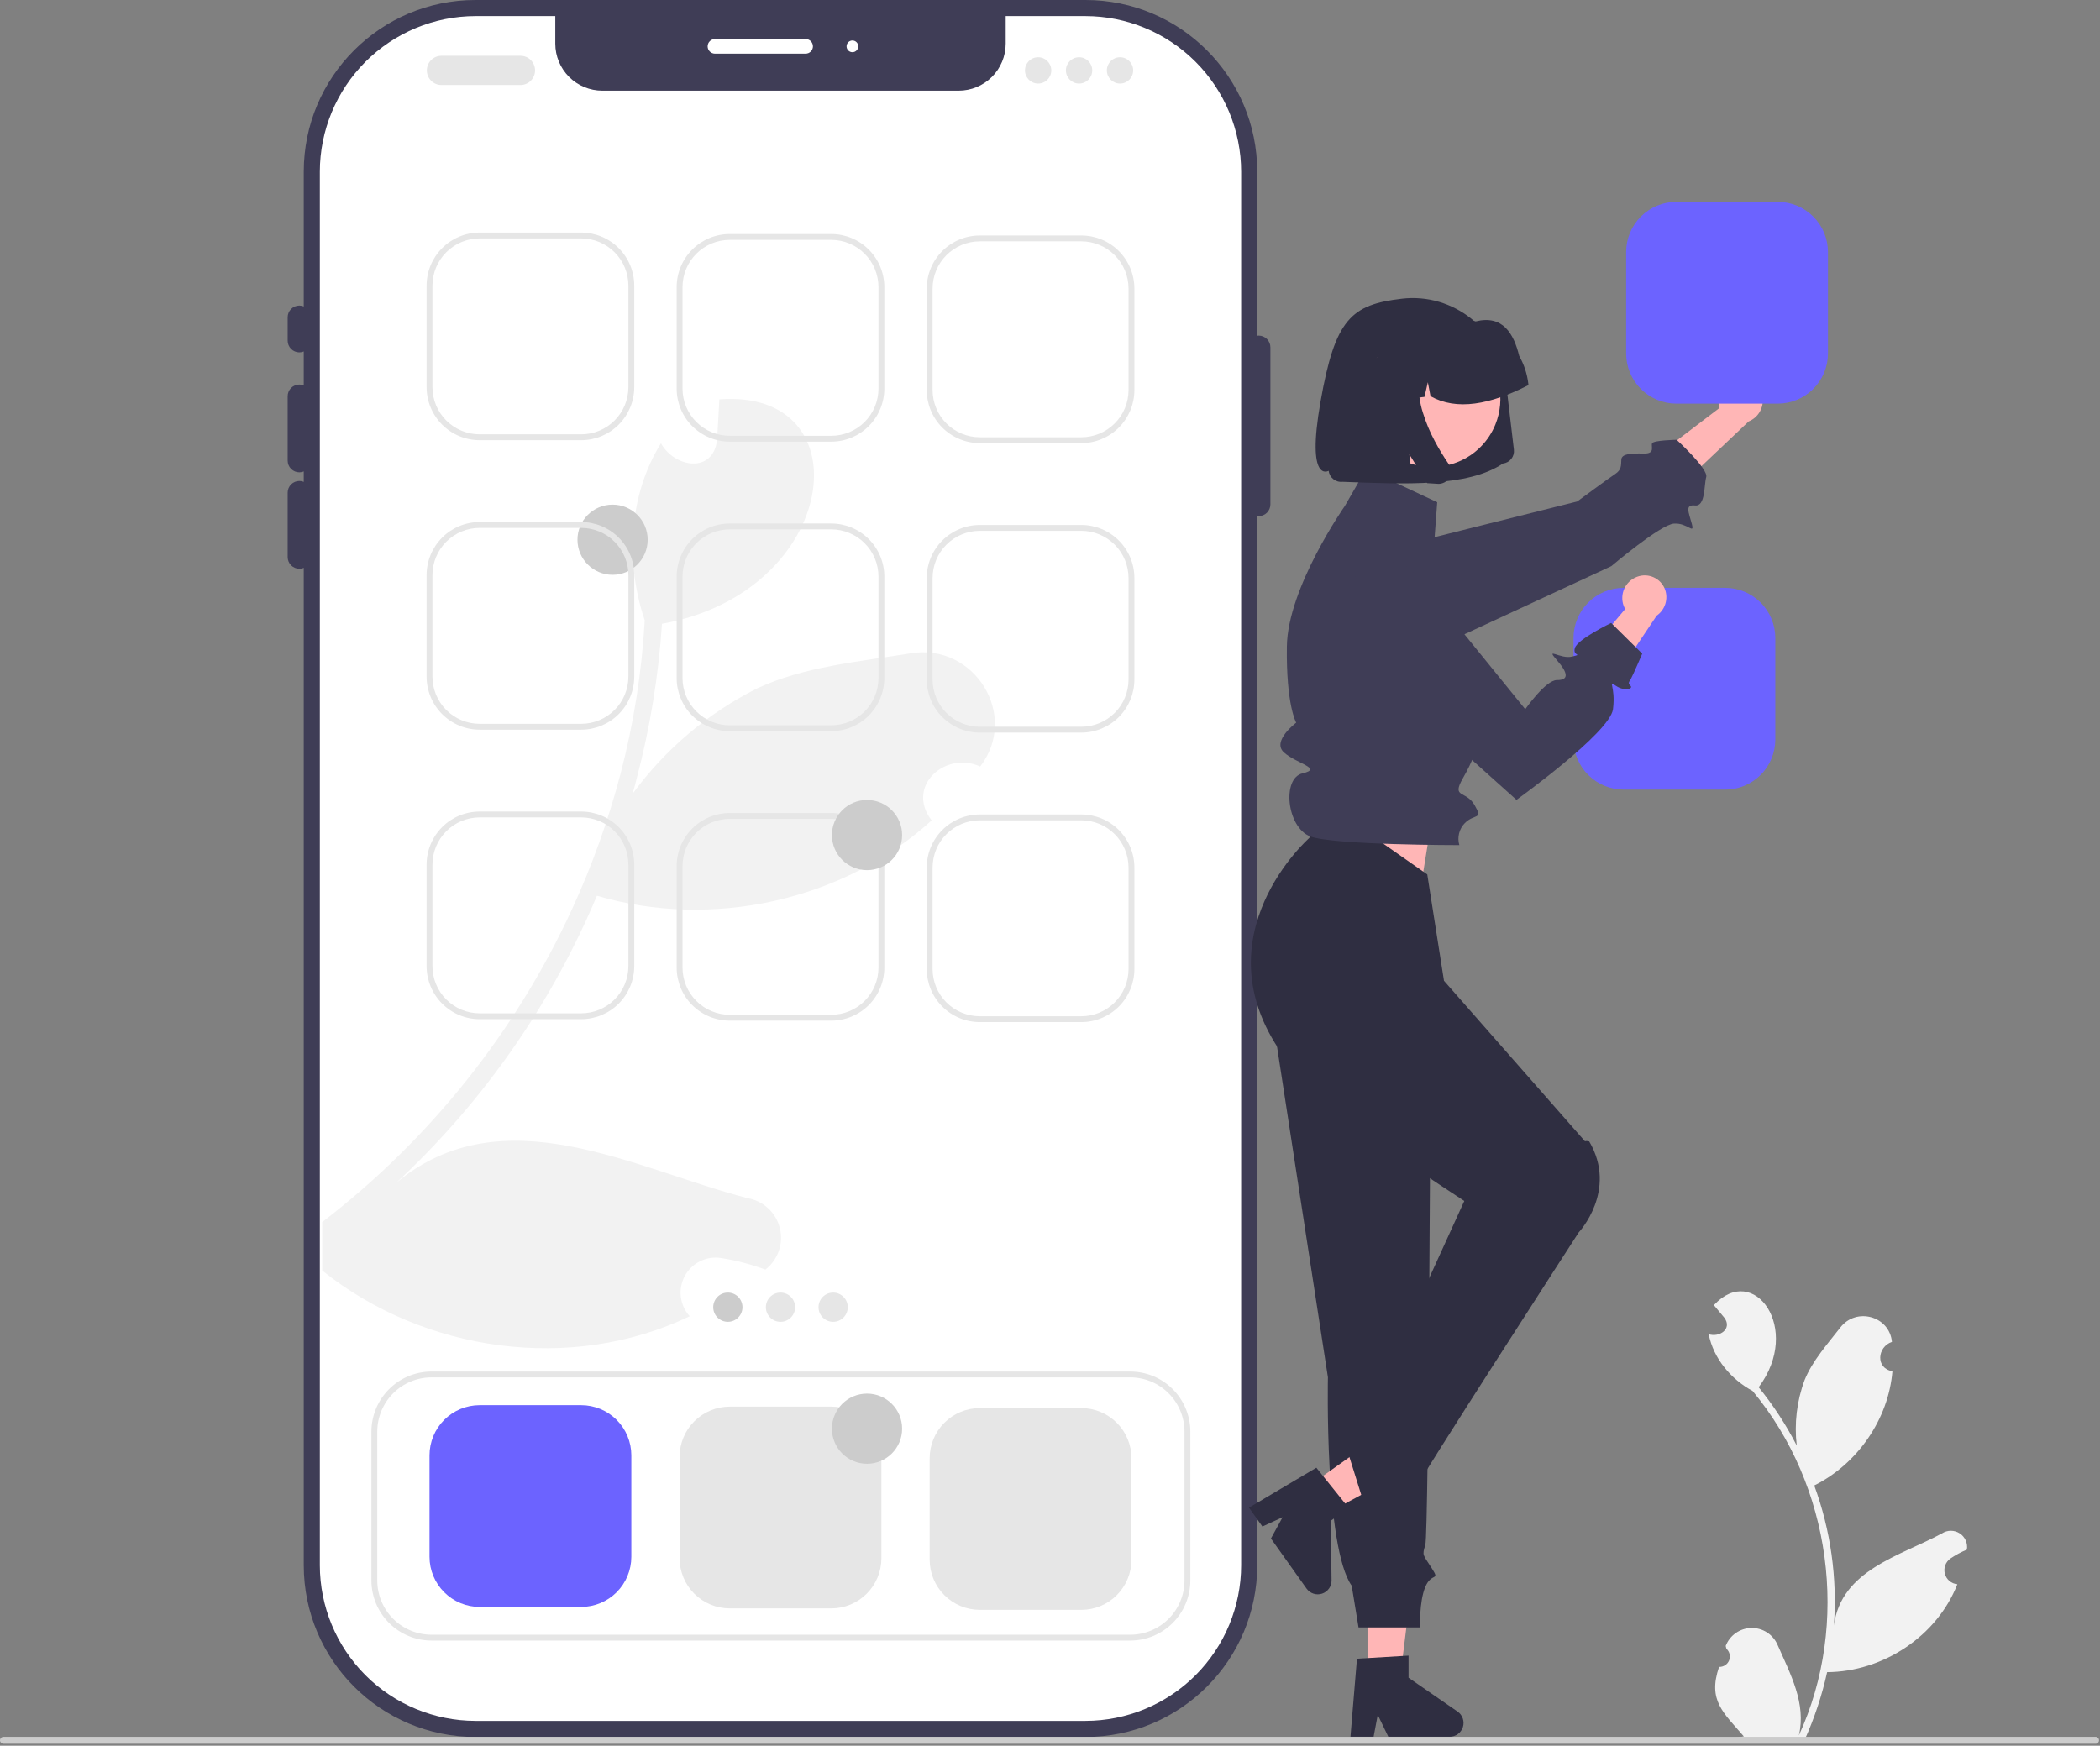 <svg width="718" height="597" viewBox="0 0 718 597" fill="none" xmlns="http://www.w3.org/2000/svg">
<rect x="0" y="0" width="718" height="597" fill="#808080" stroke="none"/>
<g id="undraw_home_screen_re_640d 1" clip-path="url(#clip0_1_2)">
<path id="Vector" d="M371.126 0H162.583C130.148 0 103.855 26.294 103.855 58.728V535.272C103.855 567.706 130.148 594 162.583 594H371.126C403.561 594 429.855 567.706 429.855 535.272V58.728C429.855 26.294 403.561 0 371.126 0Z" fill="#3F3D56"/>
<path id="Vector_2" d="M424.355 58.732V535.272C424.339 549.385 418.725 562.915 408.746 572.894C398.767 582.873 385.238 588.486 371.125 588.502H162.585C148.473 588.486 134.943 582.873 124.964 572.894C114.985 562.915 109.372 549.385 109.355 535.272V58.732C109.372 44.62 114.985 31.09 124.964 21.111C134.943 11.132 148.473 5.519 162.585 5.502H189.855V14.922C189.855 19.187 191.55 23.277 194.565 26.292C197.581 29.308 201.671 31.002 205.935 31.002H327.775C332.04 31.002 336.13 29.308 339.145 26.292C342.161 23.277 343.855 19.187 343.855 14.922V5.502H371.125C385.238 5.519 398.767 11.132 408.746 21.111C418.725 31.09 424.339 44.62 424.355 58.732Z" fill="white"/>
<path id="Vector_3" d="M335.135 262.123C323.046 256.673 309.57 269.01 318.538 280.554C288.241 308.15 243.254 317.861 204.088 306.317C203.122 308.646 202.106 310.95 201.066 313.254C185.502 347.722 163.208 378.734 135.493 404.466C171.983 374.12 216.945 399.76 255.615 409.743C258.247 410.193 260.69 411.401 262.647 413.217C264.603 415.034 265.988 417.381 266.632 419.973C267.276 422.564 267.151 425.286 266.272 427.807C265.394 430.328 263.799 432.539 261.685 434.169C256.759 432.345 251.664 431.017 246.474 430.205C244.026 429.833 241.522 430.229 239.308 431.338C237.094 432.448 235.278 434.216 234.11 436.4C232.942 438.583 232.48 441.076 232.786 443.533C233.093 445.99 234.153 448.292 235.822 450.122C195.319 469.544 144.931 462.385 110.175 434.491V417.918C146.964 389.67 176.308 352.877 195.666 310.727C202.47 295.923 207.974 280.556 212.115 264.798C216.64 247.565 219.428 229.921 220.438 212.132C213.774 192.487 214.889 169.424 225.987 151.587C230.57 159.911 243.774 162.066 245.161 150.522C245.458 145.865 245.681 141.208 245.954 136.575C295.722 132.735 287.225 202.421 226.334 213.321C225.147 231.22 222.243 248.965 217.664 266.309C217.243 268.044 216.772 269.753 216.276 271.462C227.404 256.259 241.982 243.914 258.811 235.443C274.888 227.912 293.617 226.302 311.478 223.403C333.203 219.861 348.587 244.683 335.135 262.123Z" fill="#F2F2F2"/>
<path id="Vector_4" d="M102.355 120.5C101.294 120.499 100.278 120.077 99.528 119.327C98.778 118.577 98.356 117.561 98.355 116.5V108.5C98.355 107.439 98.776 106.422 99.526 105.672C100.276 104.921 101.294 104.5 102.355 104.5C103.416 104.5 104.433 104.921 105.183 105.672C105.933 106.422 106.355 107.439 106.355 108.5V116.5C106.354 117.561 105.932 118.577 105.182 119.327C104.432 120.077 103.415 120.499 102.355 120.5Z" fill="#3F3D56"/>
<path id="Vector_5" d="M102.355 161.521C101.294 161.52 100.278 161.098 99.528 160.349C98.778 159.599 98.356 158.582 98.355 157.521V135.5C98.355 134.439 98.776 133.422 99.526 132.672C100.276 131.921 101.294 131.5 102.355 131.5C103.416 131.5 104.433 131.921 105.183 132.672C105.933 133.422 106.355 134.439 106.355 135.5V157.521C106.354 158.582 105.932 159.599 105.182 160.349C104.432 161.098 103.415 161.52 102.355 161.521Z" fill="#3F3D56"/>
<path id="Vector_6" d="M102.355 194.5C101.294 194.499 100.278 194.077 99.528 193.327C98.778 192.577 98.356 191.561 98.355 190.5V168.479C98.355 167.418 98.776 166.4 99.526 165.65C100.276 164.9 101.294 164.479 102.355 164.479C103.416 164.479 104.433 164.9 105.183 165.65C105.933 166.4 106.355 167.418 106.355 168.479V190.5C106.354 191.561 105.932 192.577 105.182 193.327C104.432 194.077 103.415 194.499 102.355 194.5Z" fill="#3F3D56"/>
<path id="Vector_7" d="M430.355 176.5C429.294 176.499 428.278 176.077 427.528 175.327C426.778 174.577 426.356 173.56 426.355 172.5V118.767C426.355 117.706 426.776 116.688 427.526 115.938C428.276 115.188 429.294 114.767 430.355 114.767C431.416 114.767 432.433 115.188 433.183 115.938C433.933 116.688 434.355 117.706 434.355 118.767V172.5C434.354 173.56 433.932 174.577 433.182 175.327C432.432 176.077 431.415 176.499 430.355 176.5Z" fill="#3F3D56"/>
<path id="Vector_8" d="M275.447 18.346H244.447C243.784 18.346 243.148 18.082 242.68 17.614C242.211 17.145 241.947 16.509 241.947 15.846C241.947 15.183 242.211 14.547 242.68 14.078C243.148 13.609 243.784 13.346 244.447 13.346H275.447C276.11 13.346 276.746 13.609 277.215 14.078C277.684 14.547 277.947 15.183 277.947 15.846C277.947 16.509 277.684 17.145 277.215 17.614C276.746 18.082 276.11 18.346 275.447 18.346Z" fill="white"/>
<path id="Vector_9" d="M291.447 17.846C292.552 17.846 293.447 16.95 293.447 15.846C293.447 14.741 292.552 13.846 291.447 13.846C290.343 13.846 289.447 14.741 289.447 15.846C289.447 16.95 290.343 17.846 291.447 17.846Z" fill="white"/>
<path id="Vector_10" d="M198.721 549.53H163.989C159.446 549.525 155.091 547.718 151.879 544.506C148.667 541.294 146.86 536.939 146.855 532.396V497.664C146.86 493.121 148.667 488.766 151.879 485.554C155.091 482.342 159.446 480.535 163.989 480.53H198.721C203.264 480.535 207.619 482.342 210.831 485.554C214.043 488.766 215.85 493.121 215.855 497.664V532.396C215.85 536.939 214.043 541.294 210.831 544.506C207.619 547.718 203.264 549.525 198.721 549.53Z" fill="#6C63FF"/>
<path id="Vector_11" d="M284.221 550.03H249.489C244.946 550.025 240.591 548.218 237.379 545.006C234.167 541.794 232.36 537.439 232.355 532.896V498.164C232.36 493.621 234.167 489.266 237.379 486.054C240.591 482.842 244.946 481.035 249.489 481.03H284.221C288.764 481.035 293.119 482.842 296.331 486.054C299.543 489.266 301.35 493.621 301.355 498.164V532.896C301.35 537.439 299.543 541.794 296.331 545.006C293.119 548.218 288.764 550.025 284.221 550.03Z" fill="#E6E6E6"/>
<path id="Vector_12" d="M369.721 550.53H334.989C330.446 550.525 326.091 548.718 322.879 545.506C319.667 542.294 317.86 537.939 317.855 533.396V498.664C317.86 494.121 319.667 489.766 322.879 486.554C326.091 483.342 330.446 481.535 334.989 481.53H369.721C374.264 481.535 378.619 483.342 381.831 486.554C385.043 489.766 386.85 494.121 386.855 498.664V533.396C386.85 537.939 385.043 542.294 381.831 545.506C378.619 548.718 374.264 550.525 369.721 550.53Z" fill="#E6E6E6"/>
<path id="Vector_13" d="M248.855 452.03C251.616 452.03 253.855 449.791 253.855 447.03C253.855 444.269 251.616 442.03 248.855 442.03C246.093 442.03 243.855 444.269 243.855 447.03C243.855 449.791 246.093 452.03 248.855 452.03Z" fill="#CCCCCC"/>
<path id="Vector_14" d="M266.855 452.03C269.616 452.03 271.855 449.791 271.855 447.03C271.855 444.269 269.616 442.03 266.855 442.03C264.093 442.03 261.855 444.269 261.855 447.03C261.855 449.791 264.093 452.03 266.855 452.03Z" fill="#E6E6E6"/>
<path id="Vector_15" d="M284.855 452.03C287.616 452.03 289.855 449.791 289.855 447.03C289.855 444.269 287.616 442.03 284.855 442.03C282.093 442.03 279.855 444.269 279.855 447.03C279.855 449.791 282.093 452.03 284.855 452.03Z" fill="#E6E6E6"/>
<path id="Vector_16" d="M386.441 561.03H147.536C142.088 561.024 136.866 558.857 133.014 555.005C129.162 551.153 126.995 545.931 126.989 540.483V489.577C126.995 484.129 129.162 478.907 133.014 475.055C136.866 471.203 142.088 469.036 147.536 469.03H386.441C391.889 469.036 397.111 471.203 400.963 475.055C404.815 478.907 406.982 484.129 406.989 489.577V540.483C406.982 545.931 404.815 551.153 400.963 555.005C397.111 558.857 391.889 561.024 386.441 561.03ZM147.536 471.03C142.619 471.036 137.904 472.991 134.427 476.468C130.95 479.945 128.994 484.66 128.989 489.577V540.483C128.994 545.4 130.95 550.115 134.427 553.592C137.904 557.069 142.619 559.025 147.536 559.03H386.441C391.359 559.025 396.073 557.069 399.55 553.592C403.027 550.115 404.983 545.4 404.989 540.483V489.577C404.983 484.66 403.027 479.945 399.55 476.468C396.073 472.991 391.359 471.036 386.441 471.03H147.536Z" fill="#E6E6E6"/>
<path id="Vector_17" d="M594.12 129.687C592.126 129.996 590.332 131.07 589.119 132.682C587.906 134.294 587.369 136.315 587.624 138.317C587.682 138.723 587.773 139.123 587.898 139.514L566.4 155.878L570.866 169.708L597.891 144.107C599.472 143.466 600.796 142.321 601.657 140.848C602.518 139.376 602.868 137.66 602.651 135.968C602.519 135.007 602.198 134.081 601.708 133.243C601.217 132.406 600.567 131.673 599.793 131.087C599.019 130.501 598.138 130.073 597.199 129.827C596.26 129.582 595.282 129.524 594.32 129.656C594.253 129.665 594.186 129.676 594.12 129.687Z" fill="#FFB6B6"/>
<path id="Vector_18" d="M445.822 205.559C445.96 208.947 447.417 212.147 449.881 214.477C452.345 216.807 455.622 218.082 459.013 218.03L499.602 217.409L550.928 193.605C550.928 193.605 567.666 179.398 572.332 179.063C576.999 178.729 579.484 183.071 578.427 179.106C577.369 175.142 575.97 172.488 579.556 172.859C583.143 173.229 582.572 165.913 583.365 163.146C584.159 160.378 573.25 150.391 573.25 150.391C573.25 150.391 565.388 150.543 564.873 151.576C564.359 152.609 566.149 155.212 561.925 155.101C557.7 154.989 554.474 155.167 554.342 157.129C554.21 159.09 554.518 160.62 552.176 162.139C549.835 163.658 539.268 171.49 539.268 171.49L455.657 192.415C452.757 193.141 450.195 194.844 448.403 197.238C446.612 199.632 445.7 202.571 445.822 205.559Z" fill="#3F3D56"/>
<path id="Vector_19" d="M467.555 574.794H478.593L483.845 532.22H467.555V574.794Z" fill="#FFB6B6"/>
<path id="Vector_20" d="M463.953 567.234L481.587 566.182V573.737L498.352 585.316C499.18 585.887 499.804 586.709 500.132 587.66C500.46 588.612 500.475 589.643 500.176 590.604C499.876 591.564 499.278 592.404 498.467 593C497.656 593.597 496.676 593.918 495.67 593.918H474.676L471.058 586.445L469.645 593.918H461.729L463.953 567.234Z" fill="#2F2E41"/>
<path id="Vector_21" d="M485.989 302.03L491.989 265.03L449.989 255.03V293.361L485.989 302.03Z" fill="#FFB6B6"/>
<path id="Vector_22" d="M433.489 337.53L454.023 471.007C454.023 471.007 452.815 529.018 462.152 542.274L464.489 556.53H485.556C485.556 556.53 485.168 547.774 487.328 542.652C489.489 537.53 492.489 540.924 489.489 536.227C486.489 531.53 486.168 532.05 487.328 528.29C488.489 524.53 489.166 354.054 489.166 354.054L433.489 337.53Z" fill="#2F2E41"/>
<path id="Vector_23" d="M445.996 509.241L452.392 518.236L490.133 497.847L480.693 484.57L445.996 509.241Z" fill="#FFB6B6"/>
<path id="Vector_24" d="M450.07 501.924L461.146 515.686L454.989 520.064L455.267 540.437C455.281 541.443 454.973 542.427 454.388 543.246C453.803 544.064 452.971 544.675 452.015 544.987C451.058 545.3 450.027 545.299 449.071 544.984C448.115 544.669 447.285 544.056 446.702 543.236L434.537 526.126L438.53 518.847L431.621 522.026L427.034 515.575L450.07 501.924Z" fill="#2F2E41"/>
<path id="Vector_25" d="M447.989 271.03L447.702 286.517C447.702 286.517 409.745 319.826 438.367 360.428C438.367 360.428 441.973 372.117 446.981 371.574C451.989 371.03 454.539 373.824 453.264 376.427C451.989 379.03 500.65 410.699 500.65 410.699C500.65 410.699 468.577 481.412 460.989 497.03L465.989 513.03C465.989 513.03 463.34 519.219 467.414 516.875C471.489 514.53 469.484 514.211 473.986 513.37C478.489 512.53 484.038 510.601 483.763 509.565C483.489 508.53 539.748 421.484 539.748 421.484C539.748 421.484 553.229 407.144 543.359 390.337C541.989 390.03 541.953 390.337 541.953 390.337L493.705 335.394L487.989 299.03L447.989 271.03Z" fill="#2F2E41"/>
<path id="Vector_26" d="M491.394 171.755L467.09 160.365L459.814 173.025C459.814 173.025 440.272 200.912 439.989 221.03C439.705 241.148 443.173 247.131 443.173 247.131C443.173 247.131 434.748 253.43 438.96 257.28C443.173 261.131 452.5 262.792 445.337 264.461C438.173 266.131 439.989 283.03 447.989 286.03C455.989 289.03 498.953 289.004 498.953 289.004C498.567 287.694 498.538 286.304 498.87 284.979C499.203 283.654 499.884 282.442 500.843 281.469C504.173 278.131 507.173 280.526 504.173 275.329C501.173 270.131 496.173 273.131 500.173 266.131C504.173 259.131 504.172 257.039 504.172 257.039C504.172 257.039 513.914 240.238 500.044 224.684C486.173 209.131 499.924 223.618 499.924 223.618L490.007 190.383L491.394 171.755Z" fill="#3F3D56"/>
<path id="Vector_27" d="M589.855 270.03H555.122C550.58 270.025 546.225 268.218 543.013 265.006C539.8 261.794 537.994 257.439 537.989 252.896V218.164C537.994 213.621 539.8 209.266 543.013 206.054C546.225 202.842 550.58 201.035 555.122 201.03H589.855C594.397 201.035 598.752 202.842 601.965 206.054C605.177 209.266 606.984 213.621 606.989 218.164V252.896C606.984 257.439 605.177 261.794 601.965 265.006C598.752 268.218 594.397 270.025 589.855 270.03Z" fill="#6C63FF"/>
<path id="Kutucuk" d="M607.855 138.03H573.122C568.58 138.025 564.225 136.218 561.013 133.006C557.8 129.794 555.994 125.439 555.989 120.896V86.164C555.994 81.621 557.8 77.266 561.013 74.054C564.225 70.842 568.58 69.035 573.122 69.03H607.855C612.397 69.035 616.752 70.842 619.965 74.054C623.177 77.266 624.984 81.621 624.989 86.164V120.896C624.984 125.439 623.177 129.794 619.965 133.006C616.752 136.218 612.397 138.025 607.855 138.03Z" fill="#6C63FF"/>
<path id="Path 9" d="M513.864 158.507L513.885 158.504C515.007 158.371 516.029 157.798 516.728 156.911C517.427 156.025 517.744 154.897 517.611 153.775L514.828 130.182C514.334 125.955 512.995 121.87 510.89 118.171C506.771 110.953 500.026 105.602 492.06 103.235C487.948 102.018 483.632 101.646 479.373 102.142C461.946 104.17 456.466 109.062 451.491 137.367C446.515 165.672 454.278 160.996 454.278 160.996C454.344 161.565 454.525 162.114 454.808 162.612C455.363 163.582 456.271 164.301 457.343 164.617C457.893 164.779 458.47 164.828 459.04 164.763C480.329 165.574 501.857 166.616 513.868 158.506L513.864 158.507Z" fill="#2F2E41"/>
<path id="Ellipse 1" d="M467.93 127.51C466.198 131.803 465.777 136.512 466.72 141.043C467.663 145.575 469.928 149.725 473.228 152.97C476.528 156.216 480.716 158.41 485.263 159.276C489.81 160.143 494.512 159.642 498.774 157.838C501.598 156.654 504.158 154.921 506.307 152.739C508.456 150.558 510.151 147.972 511.294 145.131C513.021 140.841 513.439 136.136 512.495 131.608C511.552 127.081 509.289 122.935 505.992 119.692C502.695 116.449 498.512 114.254 493.97 113.385C489.428 112.517 484.73 113.012 480.469 114.809C477.643 115.991 475.079 117.722 472.926 119.903C470.774 122.083 469.075 124.668 467.93 127.51Z" fill="#FFB6B6"/>
<path id="Path 10" d="M522.538 131.22C522.147 127.876 521.087 124.646 519.423 121.72C517.55 114.092 513.834 107.615 504.533 109.911C501.302 108.956 497.911 108.66 494.563 109.042L489.838 109.576C489.785 109.582 489.732 109.588 489.679 109.594C483.076 110.377 477.054 113.751 472.939 118.974C468.823 124.197 466.951 130.841 467.734 137.444L467.79 137.917L477.784 136.779L480.068 126.861L481.873 136.315L487.036 135.729L488.187 130.725L489.099 135.492C498.021 140.497 509.479 138.408 522.59 131.694L522.538 131.22Z" fill="#2F2E41"/>
<path id="Path 13" d="M495.921 159.869C496.167 160.614 496.2 161.412 496.015 162.174C495.923 162.564 495.777 162.938 495.581 163.287C495.413 163.585 495.211 163.862 494.978 164.111C494.288 164.85 493.357 165.318 492.353 165.432C492.29 165.439 492.227 165.444 492.165 165.449C492.102 165.453 492.039 165.456 491.975 165.458C491.912 165.46 491.848 165.46 491.784 165.459C491.721 165.458 491.657 165.455 491.592 165.451L487.971 165.225L481.857 155.368L482.984 164.924L466.522 163.924L461.738 123.37L488.777 120.312L488.201 121.167C486.291 124.032 485.208 127.369 485.071 130.809C484.951 134.293 485.428 137.771 486.482 141.093C487.522 144.457 488.883 147.714 490.546 150.818C492.005 153.57 493.62 156.236 495.385 158.802C495.613 159.131 495.793 159.49 495.921 159.869Z" fill="#2F2E41"/>
<path id="Vector_28" d="M559.568 197.308C557.691 198.048 556.177 199.491 555.349 201.33C554.52 203.17 554.441 205.26 555.13 207.156C555.276 207.539 555.453 207.909 555.66 208.263L538.29 228.956L545.689 241.465L566.42 210.545C567.821 209.573 568.86 208.164 569.376 206.538C569.893 204.912 569.856 203.162 569.272 201.559C568.932 200.65 568.415 199.817 567.752 199.108C567.09 198.399 566.294 197.827 565.41 197.426C564.527 197.024 563.573 196.801 562.603 196.768C561.633 196.735 560.666 196.893 559.757 197.234C559.694 197.258 559.631 197.283 559.568 197.308Z" fill="#FFB6B6"/>
<path id="Vector_29" d="M468.593 193.157C466.843 193.948 465.284 195.106 464.022 196.553C462.76 198 461.824 199.702 461.278 201.543C460.733 203.384 460.59 205.321 460.859 207.222C461.129 209.123 461.805 210.944 462.841 212.56L479.489 238.53L518.489 273.53C518.489 273.53 550.489 250.53 551.489 242.53C552.489 234.53 549.489 232.53 552.489 234.53C555.489 236.53 558.489 235.53 557.489 234.53C556.489 233.53 556.881 233.467 557.685 231.999C558.489 230.53 561.489 223.53 561.489 223.53L550.863 213.03C550.863 213.03 539.489 218.53 538.489 221.53C537.489 224.53 541.489 223.53 537.489 224.53C533.489 225.53 528.145 220.995 532.317 225.762C536.489 230.53 536.145 232.601 532.317 232.565C528.489 232.53 521.489 242.53 521.489 242.53L484.484 196.918C482.623 194.624 480.054 193.011 477.179 192.33C474.305 191.65 471.285 191.941 468.593 193.157Z" fill="#3F3D56"/>
<path id="Vector_30" d="M587.752 570.04C588.482 570.067 589.203 569.868 589.817 569.472C590.43 569.075 590.907 568.499 591.183 567.822C591.458 567.145 591.519 566.4 591.357 565.688C591.195 564.975 590.817 564.33 590.276 563.839C590.183 563.483 590.116 563.227 590.023 562.87C590.704 561.089 591.902 559.552 593.463 558.456C595.024 557.36 596.877 556.756 598.783 556.719C600.69 556.683 602.564 557.217 604.166 558.253C605.767 559.289 607.022 560.78 607.771 562.534C612.089 572.38 617.652 582.562 615.038 593.477C632.632 555.249 626.074 507.969 599.227 475.676C591.854 471.706 585.84 464.583 584.213 456.262C587.855 457.458 592.353 454.462 589.587 450.664C588.39 449.214 587.182 447.775 585.985 446.325C599.635 431.507 616.285 454.432 601.295 474.399C606.32 480.577 610.685 487.263 614.319 494.349C613.424 486.797 614.334 479.14 616.975 472.008C619.657 465.359 624.75 459.732 629.226 453.964C634.669 446.935 646.039 450.046 646.865 458.891C641.796 460.611 641.206 467.962 647.032 468.912C645.665 485.395 635.05 500.632 620.3 507.996C625.918 523.299 628.211 539.623 627.025 555.881C629.46 536.87 649.796 532.069 663.969 524.387C664.87 523.797 665.923 523.482 667 523.48C668.078 523.479 669.132 523.791 670.035 524.378C670.938 524.965 671.65 525.803 672.085 526.788C672.52 527.773 672.659 528.864 672.485 529.927C670.527 530.745 668.654 531.756 666.896 532.944C666.072 533.51 665.443 534.316 665.095 535.253C664.747 536.19 664.698 537.212 664.954 538.178C665.209 539.144 665.757 540.007 666.523 540.649C667.289 541.292 668.234 541.681 669.23 541.765C662.219 559.605 643.768 571.715 624.701 571.829C622.945 579.809 620.364 587.584 617 595.03L588.702 595.3C588.597 594.986 588.503 594.662 588.409 594.349C591.029 594.489 593.658 594.307 596.234 593.808C589.226 585.669 583.828 581.533 587.752 570.04Z" fill="#F2F2F2"/>
<path id="Vector_31" d="M2.05258e-05 595.139C-0 595.296 0.03 595.451 0.09 595.595C0.149 595.74 0.237 595.871 0.348 595.982C0.458 596.092 0.59 596.18 0.734 596.24C0.879 596.299 1.034 596.33 1.19 596.329H716.48C716.796 596.329 717.098 596.204 717.322 595.981C717.545 595.757 717.67 595.455 717.67 595.139C717.67 594.824 717.545 594.521 717.322 594.298C717.098 594.075 716.796 593.949 716.48 593.949H1.19C1.034 593.949 0.879 593.979 0.734 594.039C0.59 594.099 0.458 594.186 0.348 594.297C0.237 594.407 0.149 594.539 0.09 594.683C0.03 594.828 -0 594.983 2.05258e-05 595.139Z" fill="#CCCCCC"/>
<path id="Vector_32" d="M177.941 29.073H150.941C149.615 29.073 148.343 28.546 147.405 27.609C146.467 26.671 145.941 25.399 145.941 24.073C145.941 22.747 146.467 21.475 147.405 20.538C148.343 19.6 149.615 19.073 150.941 19.073H177.941C179.267 19.073 180.539 19.6 181.476 20.538C182.414 21.475 182.941 22.747 182.941 24.073C182.941 25.399 182.414 26.671 181.476 27.609C180.539 28.546 179.267 29.073 177.941 29.073Z" fill="#E6E6E6"/>
<path id="Vector_33" d="M354.941 28.573C357.426 28.573 359.441 26.558 359.441 24.073C359.441 21.588 357.426 19.573 354.941 19.573C352.455 19.573 350.441 21.588 350.441 24.073C350.441 26.558 352.455 28.573 354.941 28.573Z" fill="#E6E6E6"/>
<path id="Vector_34" d="M368.941 28.573C371.426 28.573 373.441 26.558 373.441 24.073C373.441 21.588 371.426 19.573 368.941 19.573C366.455 19.573 364.441 21.588 364.441 24.073C364.441 26.558 366.455 28.573 368.941 28.573Z" fill="#E6E6E6"/>
<path id="Vector_35" d="M382.941 28.573C385.426 28.573 387.441 26.558 387.441 24.073C387.441 21.588 385.426 19.573 382.941 19.573C380.455 19.573 378.441 21.588 378.441 24.073C378.441 26.558 380.455 28.573 382.941 28.573Z" fill="#E6E6E6"/>
<path id="Vector_36" d="M209.441 196.573C216.068 196.573 221.441 191.2 221.441 184.573C221.441 177.946 216.068 172.573 209.441 172.573C202.813 172.573 197.441 177.946 197.441 184.573C197.441 191.2 202.813 196.573 209.441 196.573Z" fill="#CCCCCC"/>
<path id="Vector_37" d="M296.441 500.573C303.068 500.573 308.441 495.2 308.441 488.573C308.441 481.946 303.068 476.573 296.441 476.573C289.813 476.573 284.441 481.946 284.441 488.573C284.441 495.2 289.813 500.573 296.441 500.573Z" fill="#CCCCCC"/>
<g id="Kutucuklar">
<path id="Vector_38" d="M198.721 150.53H163.988C159.181 150.524 154.571 148.612 151.172 145.213C147.772 141.813 145.86 137.204 145.855 132.396V97.664C145.86 92.856 147.772 88.247 151.172 84.847C154.571 81.448 159.181 79.535 163.988 79.53H198.721C203.528 79.535 208.138 81.448 211.537 84.847C214.937 88.247 216.849 92.856 216.855 97.664V132.396C216.849 137.204 214.937 141.813 211.537 145.213C208.138 148.612 203.528 150.524 198.721 150.53ZM163.988 81.53C159.711 81.535 155.61 83.236 152.585 86.261C149.561 89.285 147.859 93.386 147.855 97.664V132.396C147.859 136.673 149.561 140.774 152.585 143.799C155.61 146.824 159.711 148.525 163.988 148.53H198.721C202.998 148.525 207.099 146.824 210.124 143.799C213.148 140.774 214.85 136.673 214.855 132.396V97.664C214.85 93.386 213.148 89.285 210.124 86.261C207.099 83.236 202.998 81.535 198.721 81.53L163.988 81.53Z" fill="#E6E6E6"/>
<path id="Vector_39" d="M284.221 151.03H249.488C244.681 151.024 240.071 149.112 236.672 145.713C233.272 142.313 231.36 137.704 231.355 132.896V98.164C231.36 93.356 233.272 88.747 236.672 85.347C240.071 81.948 244.681 80.035 249.488 80.03H284.221C289.028 80.035 293.638 81.948 297.037 85.347C300.437 88.747 302.349 93.356 302.355 98.164V132.896C302.349 137.704 300.437 142.313 297.037 145.713C293.638 149.112 289.028 151.024 284.221 151.03ZM249.488 82.03C245.211 82.035 241.11 83.736 238.085 86.761C235.061 89.785 233.359 93.886 233.355 98.164V132.896C233.359 137.173 235.061 141.274 238.085 144.299C241.11 147.324 245.211 149.025 249.488 149.03H284.221C288.498 149.025 292.599 147.324 295.624 144.299C298.648 141.274 300.35 137.173 300.355 132.896V98.164C300.35 93.886 298.648 89.785 295.624 86.761C292.599 83.736 288.498 82.035 284.221 82.03L249.488 82.03Z" fill="#E6E6E6"/>
<path id="Vector_40" d="M369.721 151.53H334.988C330.181 151.524 325.571 149.612 322.172 146.213C318.772 142.813 316.86 138.204 316.855 133.396V98.664C316.86 93.856 318.772 89.247 322.172 85.847C325.571 82.448 330.181 80.535 334.988 80.53H369.721C374.528 80.535 379.138 82.448 382.537 85.847C385.937 89.247 387.849 93.856 387.855 98.664V133.396C387.849 138.204 385.937 142.813 382.537 146.213C379.138 149.612 374.528 151.524 369.721 151.53ZM334.988 82.53C330.711 82.535 326.61 84.236 323.585 87.261C320.561 90.285 318.859 94.386 318.855 98.664V133.396C318.859 137.673 320.561 141.774 323.585 144.799C326.61 147.824 330.711 149.525 334.988 149.53H369.721C373.998 149.525 378.099 147.824 381.124 144.799C384.148 141.774 385.85 137.673 385.855 133.396V98.664C385.85 94.386 384.148 90.285 381.124 87.261C378.099 84.236 373.998 82.535 369.721 82.53L334.988 82.53Z" fill="#E6E6E6"/>
<path id="Vector_41" d="M198.721 249.53H163.988C159.181 249.524 154.571 247.612 151.172 244.213C147.772 240.813 145.86 236.204 145.855 231.396V196.664C145.86 191.856 147.772 187.247 151.172 183.847C154.571 180.447 159.181 178.535 163.988 178.53H198.721C203.528 178.535 208.138 180.447 211.537 183.847C214.937 187.247 216.849 191.856 216.855 196.664V231.396C216.849 236.204 214.937 240.813 211.537 244.213C208.138 247.612 203.528 249.524 198.721 249.53ZM163.988 180.53C159.711 180.535 155.61 182.236 152.585 185.261C149.561 188.285 147.859 192.386 147.855 196.664V231.396C147.859 235.673 149.561 239.774 152.585 242.799C155.61 245.824 159.711 247.525 163.988 247.53H198.721C202.998 247.525 207.099 245.824 210.124 242.799C213.148 239.774 214.85 235.673 214.855 231.396V196.664C214.85 192.386 213.148 188.285 210.124 185.261C207.099 182.236 202.998 180.535 198.721 180.53L163.988 180.53Z" fill="#E6E6E6"/>
<path id="Vector_42" d="M284.221 250.03H249.488C244.681 250.024 240.071 248.112 236.672 244.713C233.272 241.313 231.36 236.704 231.355 231.896V197.164C231.36 192.356 233.272 187.747 236.672 184.347C240.071 180.947 244.681 179.035 249.488 179.03H284.221C289.028 179.035 293.638 180.947 297.037 184.347C300.437 187.747 302.349 192.356 302.355 197.164V231.896C302.349 236.704 300.437 241.313 297.037 244.713C293.638 248.112 289.028 250.024 284.221 250.03ZM249.488 181.03C245.211 181.035 241.11 182.736 238.085 185.761C235.061 188.785 233.359 192.886 233.355 197.164V231.896C233.359 236.173 235.061 240.274 238.085 243.299C241.11 246.324 245.211 248.025 249.488 248.03H284.221C288.498 248.025 292.599 246.324 295.624 243.299C298.648 240.274 300.35 236.173 300.355 231.896V197.164C300.35 192.886 298.648 188.785 295.624 185.761C292.599 182.736 288.498 181.035 284.221 181.03L249.488 181.03Z" fill="#E6E6E6"/>
<path id="Vector_43" d="M369.721 250.53H334.988C330.181 250.524 325.571 248.612 322.172 245.213C318.772 241.813 316.86 237.204 316.855 232.396V197.664C316.86 192.856 318.772 188.247 322.172 184.847C325.571 181.447 330.181 179.535 334.988 179.53H369.721C374.528 179.535 379.138 181.447 382.537 184.847C385.937 188.247 387.849 192.856 387.855 197.664V232.396C387.849 237.204 385.937 241.813 382.537 245.213C379.138 248.612 374.528 250.524 369.721 250.53ZM334.988 181.53C330.711 181.535 326.61 183.236 323.585 186.261C320.561 189.285 318.859 193.386 318.855 197.664V232.396C318.859 236.673 320.561 240.774 323.585 243.799C326.61 246.824 330.711 248.525 334.988 248.53H369.721C373.998 248.525 378.099 246.824 381.124 243.799C384.148 240.774 385.85 236.673 385.855 232.396V197.664C385.85 193.386 384.148 189.285 381.124 186.261C378.099 183.236 373.998 181.535 369.721 181.53L334.988 181.53Z" fill="#E6E6E6"/>
<path id="Vector_44" d="M198.721 348.53H163.988C159.181 348.524 154.571 346.612 151.172 343.213C147.772 339.813 145.86 335.204 145.855 330.396V295.664C145.86 290.856 147.772 286.247 151.172 282.847C154.571 279.448 159.181 277.535 163.988 277.53H198.721C203.528 277.535 208.138 279.448 211.537 282.847C214.937 286.247 216.849 290.856 216.855 295.664V330.396C216.849 335.204 214.937 339.813 211.537 343.213C208.138 346.612 203.528 348.524 198.721 348.53ZM163.988 279.53C159.711 279.535 155.61 281.236 152.585 284.261C149.561 287.285 147.859 291.386 147.855 295.664V330.396C147.859 334.673 149.561 338.774 152.585 341.799C155.61 344.824 159.711 346.525 163.988 346.53H198.721C202.998 346.525 207.099 344.824 210.124 341.799C213.148 338.774 214.85 334.673 214.855 330.396V295.664C214.85 291.386 213.148 287.285 210.124 284.261C207.099 281.236 202.998 279.535 198.721 279.53L163.988 279.53Z" fill="#E6E6E6"/>
<path id="Vector_45" d="M284.221 349.03H249.488C244.681 349.024 240.071 347.112 236.672 343.713C233.272 340.313 231.36 335.704 231.355 330.896V296.164C231.36 291.356 233.272 286.747 236.672 283.347C240.071 279.948 244.681 278.035 249.488 278.03H284.221C289.028 278.035 293.638 279.948 297.037 283.347C300.437 286.747 302.349 291.356 302.355 296.164V330.896C302.349 335.704 300.437 340.313 297.037 343.713C293.638 347.112 289.028 349.024 284.221 349.03ZM249.488 280.03C245.211 280.035 241.11 281.736 238.085 284.761C235.061 287.785 233.359 291.886 233.355 296.164V330.896C233.359 335.173 235.061 339.274 238.085 342.299C241.11 345.324 245.211 347.025 249.488 347.03H284.221C288.498 347.025 292.599 345.324 295.624 342.299C298.648 339.274 300.35 335.173 300.355 330.896V296.164C300.35 291.886 298.648 287.785 295.624 284.761C292.599 281.736 288.498 280.035 284.221 280.03L249.488 280.03Z" fill="#E6E6E6"/>
<path id="Vector_46" d="M369.721 349.53H334.988C330.181 349.524 325.571 347.612 322.172 344.213C318.772 340.813 316.86 336.204 316.855 331.396V296.664C316.86 291.856 318.772 287.247 322.172 283.847C325.571 280.448 330.181 278.535 334.988 278.53H369.721C374.528 278.535 379.138 280.448 382.537 283.847C385.937 287.247 387.849 291.856 387.855 296.664V331.396C387.849 336.204 385.937 340.813 382.537 344.213C379.138 347.612 374.528 349.524 369.721 349.53ZM334.988 280.53C330.711 280.535 326.61 282.236 323.585 285.261C320.561 288.285 318.859 292.386 318.855 296.664V331.396C318.859 335.673 320.561 339.774 323.585 342.799C326.61 345.824 330.711 347.525 334.988 347.53H369.721C373.998 347.525 378.099 345.824 381.124 342.799C384.148 339.774 385.85 335.674 385.855 331.396V296.664C385.85 292.386 384.148 288.285 381.124 285.261C378.099 282.236 373.998 280.535 369.721 280.53L334.988 280.53Z" fill="#E6E6E6"/>
</g>
<path id="Vector_47" d="M296.441 297.573C303.068 297.573 308.441 292.2 308.441 285.573C308.441 278.946 303.068 273.573 296.441 273.573C289.813 273.573 284.441 278.946 284.441 285.573C284.441 292.2 289.813 297.573 296.441 297.573Z" fill="#CCCCCC"/>
</g>
<defs>
<clipPath id="clip0_1_2">
<rect width="717.67" height="596.329" fill="white"/>
</clipPath>
</defs>
</svg>
